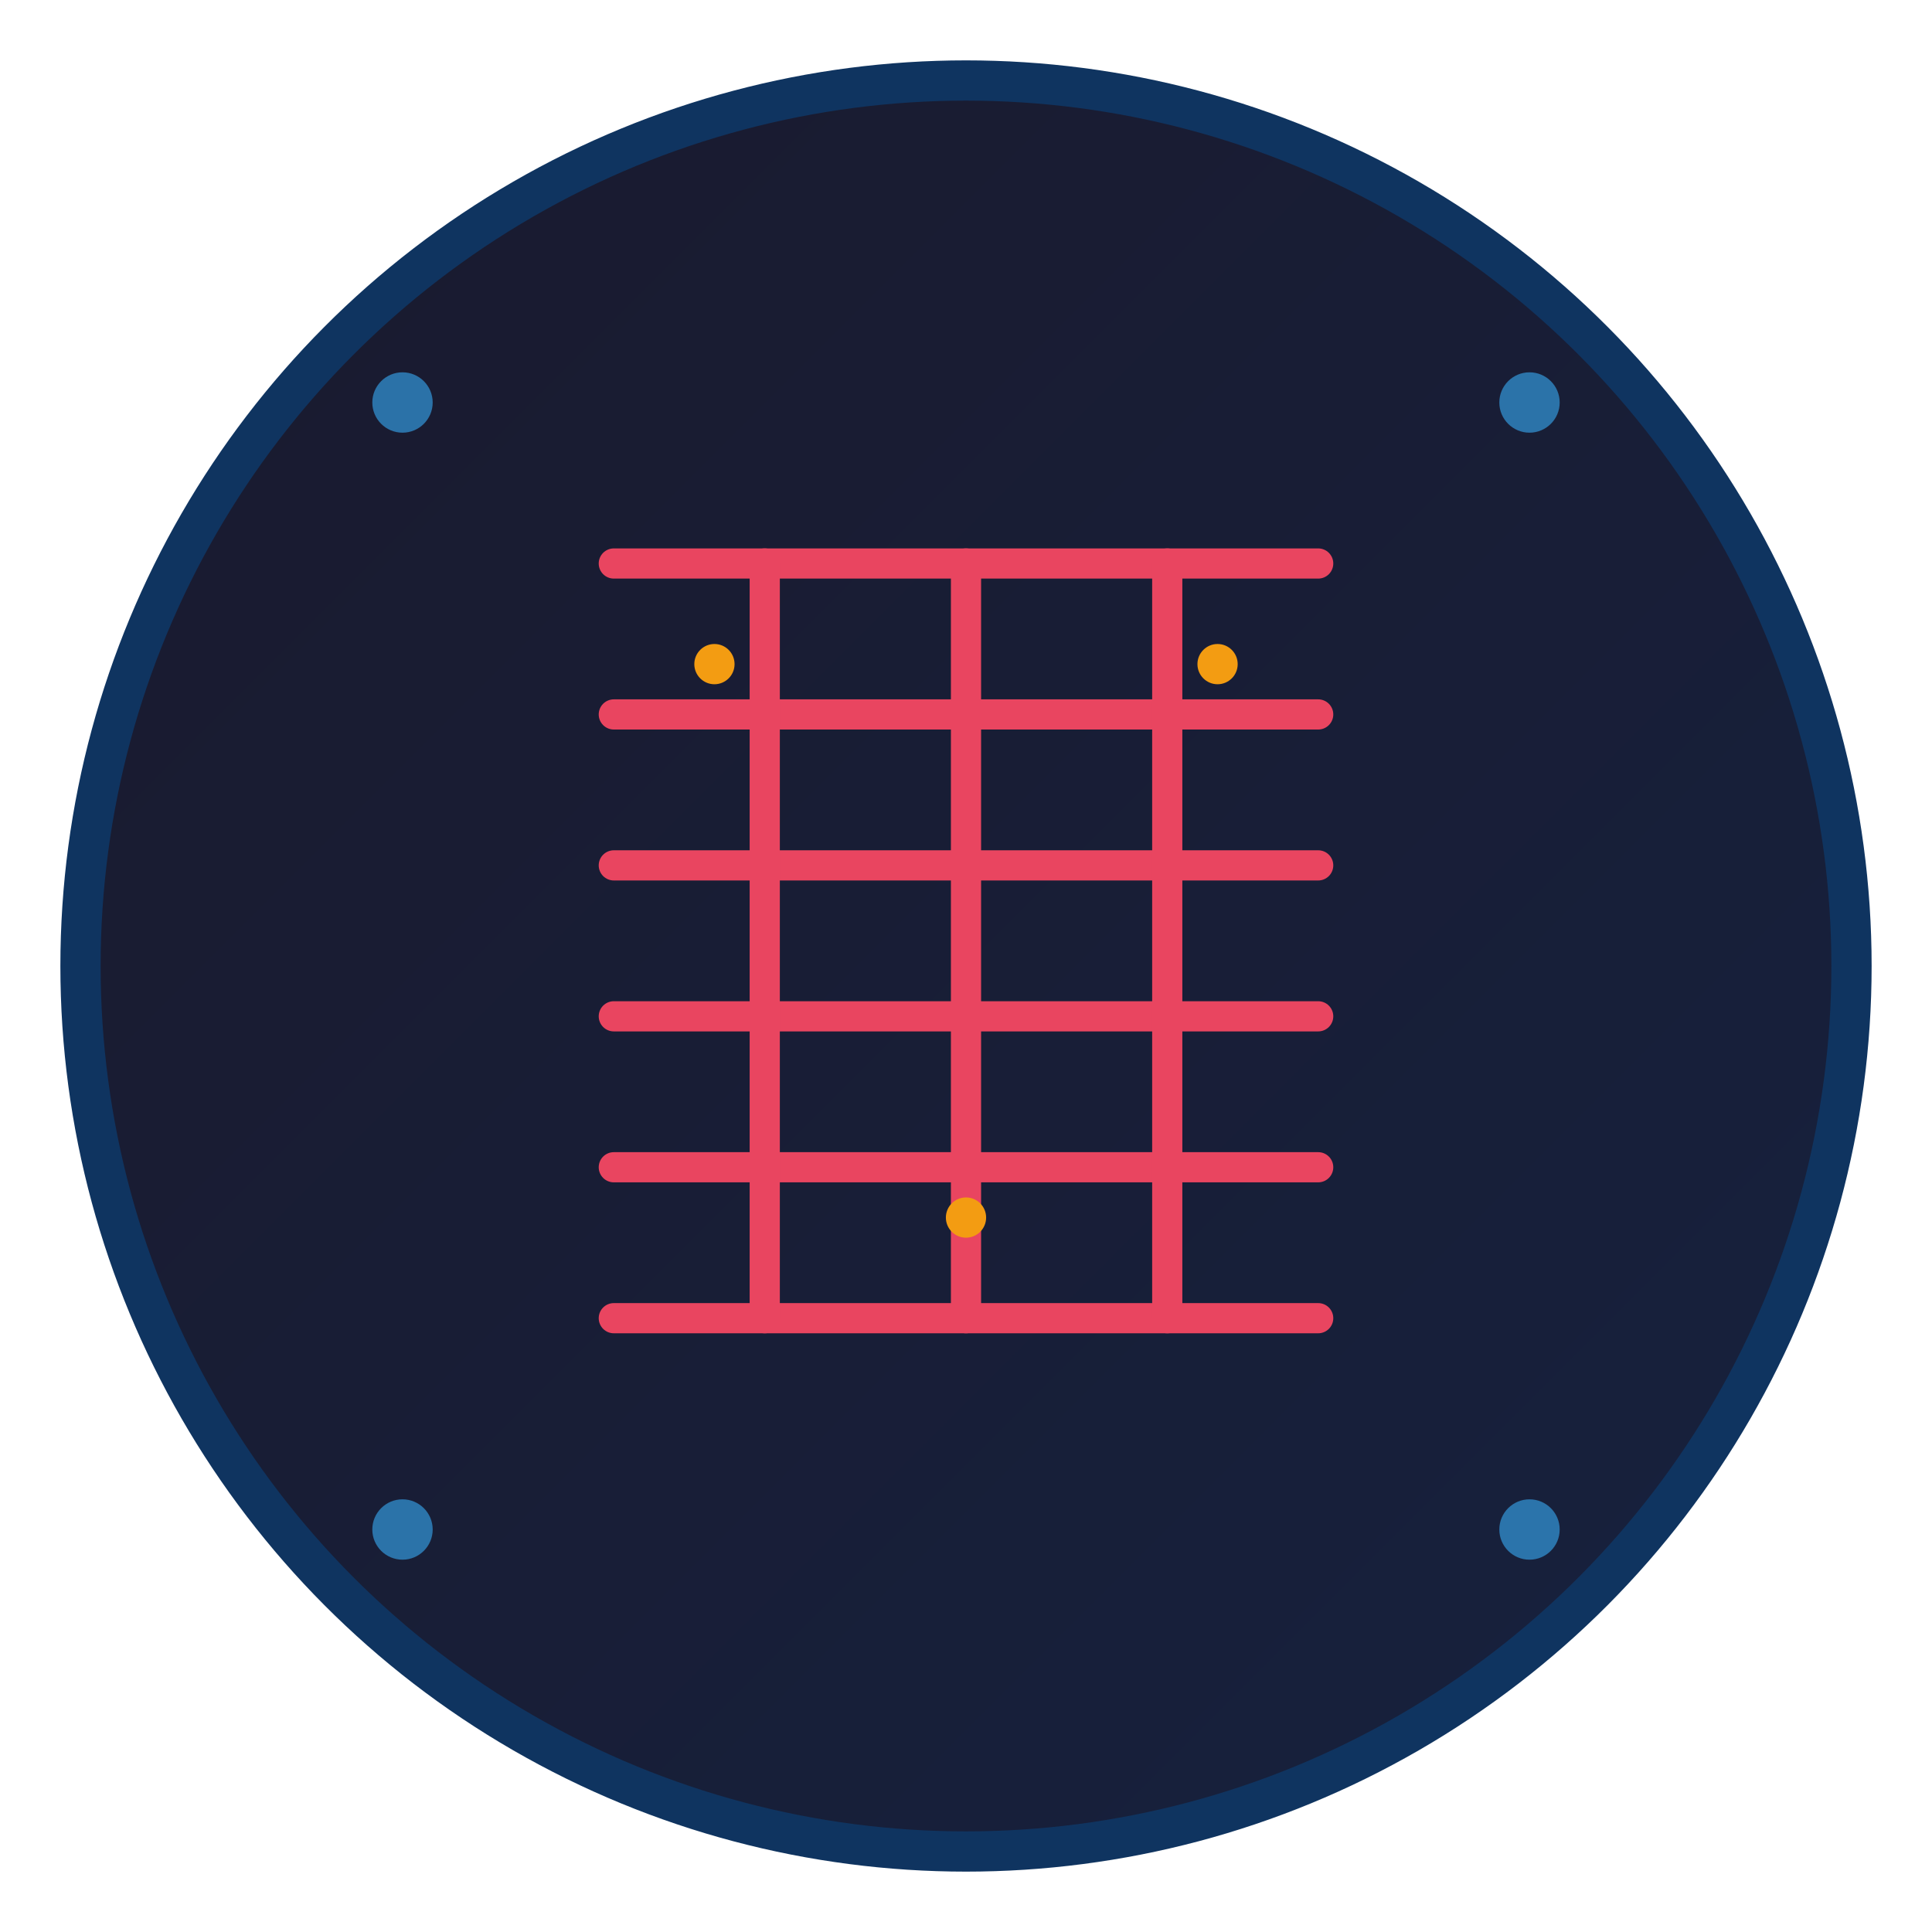 <svg width="192" height="192" viewBox="0 0 192 192" xmlns="http://www.w3.org/2000/svg">
  <defs>
    <linearGradient id="bgGradient" x1="0%" y1="0%" x2="100%" y2="100%">
      <stop offset="0%" style="stop-color:#1a1a2e;stop-opacity:1" />
      <stop offset="100%" style="stop-color:#16213e;stop-opacity:1" />
    </linearGradient>
  </defs>
  
  <!-- Background circle -->
  <circle cx="96" cy="96" r="88" fill="url(#bgGradient)" stroke="#0f3460" stroke-width="4"/>
  
  <!-- Japanese character 習 (learn) -->
  <g transform="translate(96,96)">
    <!-- Main character strokes -->
    <path d="M-35,-40 L35,-40 M-35,-25 L35,-25 M-35,-10 L35,-10 M-35,5 L35,5 M-35,20 L35,20 M-35,35 L35,35" 
          stroke="#e94560" stroke-width="3" stroke-linecap="round"/>
    
    <!-- Vertical strokes -->
    <path d="M-20,-40 L-20,35 M0,-40 L0,35 M20,-40 L20,35" 
          stroke="#e94560" stroke-width="3" stroke-linecap="round"/>
    
    <!-- Accent elements -->
    <circle cx="-25" cy="-30" r="2" fill="#f39c12"/>
    <circle cx="25" cy="-30" r="2" fill="#f39c12"/>
    <circle cx="0" cy="25" r="2" fill="#f39c12"/>
  </g>
  
  <!-- Decorative elements -->
  <circle cx="40" cy="40" r="3" fill="#3498db" opacity="0.7"/>
  <circle cx="152" cy="40" r="3" fill="#3498db" opacity="0.7"/>
  <circle cx="40" cy="152" r="3" fill="#3498db" opacity="0.7"/>
  <circle cx="152" cy="152" r="3" fill="#3498db" opacity="0.7"/>
</svg>